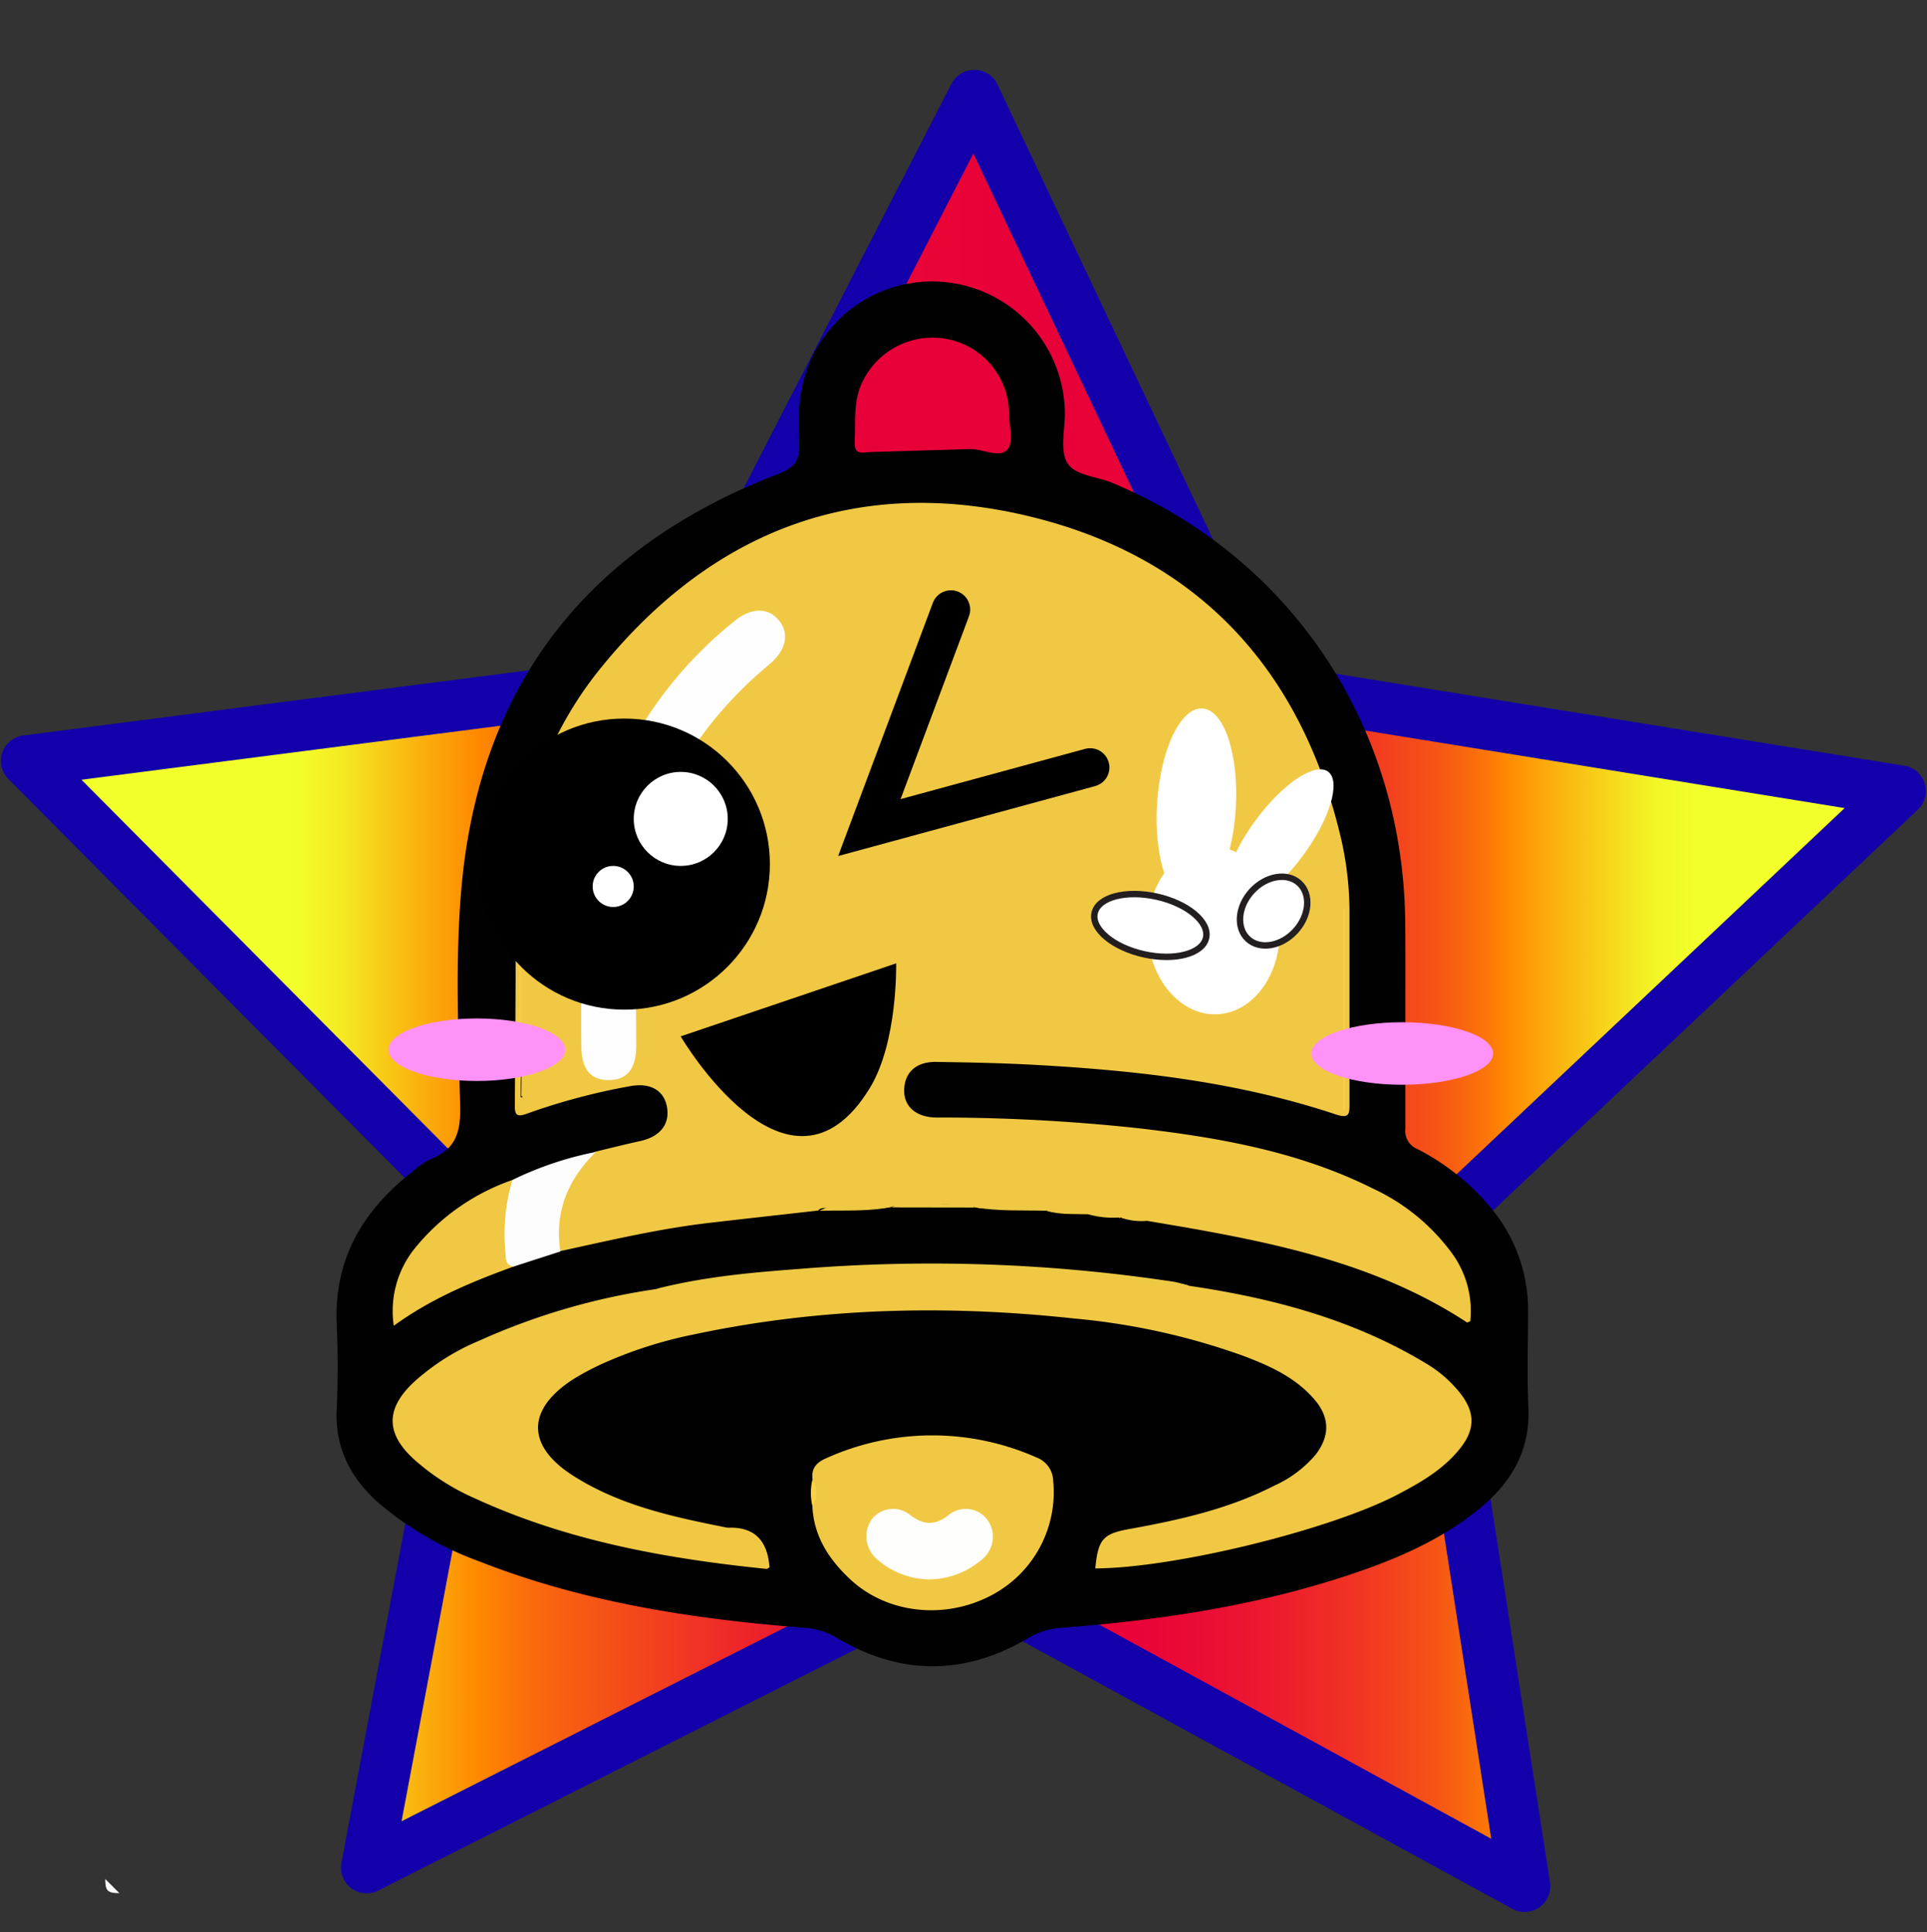 <svg id="Layer_1" data-name="Layer 1" xmlns="http://www.w3.org/2000/svg" xmlns:xlink="http://www.w3.org/1999/xlink" viewBox="0 0 300.08 300.98"><rect x="0" y="0" width="300.08" height="300.98" fill="#333333" stroke="none"/><defs><style>.cls-1{stroke:#1300aa;stroke-linejoin:round;stroke-width:8px;fill:url(#linear-gradient);}.cls-1,.cls-16{stroke-linecap:round;}.cls-2{fill:#fefefe;}.cls-3{fill:#000100;}.cls-4{fill:#f1c844;}.cls-5{fill:#e80039;}.cls-6{fill:#f0c844;}.cls-7{fill:#fefdfd;}.cls-8{fill:#eec944;}.cls-9{fill:#efc944;}.cls-10{fill:#f8d448;}.cls-11{fill:#f4ce46;}.cls-12{fill:#f7ce47;}.cls-13{fill:#fefefd;}.cls-14,.cls-17{fill:#fff;}.cls-15{fill:#ff92f7;}.cls-16{fill:none;stroke:#000;stroke-width:6px;}.cls-16,.cls-17{stroke-miterlimit:10;}.cls-17{stroke:#231f20;}</style><linearGradient id="linear-gradient" x1="4.14" y1="154.34" x2="295.9" y2="154.34" gradientUnits="userSpaceOnUse"><stop offset="0.14" stop-color="#f2ff2a"/><stop offset="0.15" stop-color="#f3f928"/><stop offset="0.17" stop-color="#f5e822"/><stop offset="0.19" stop-color="#f8cb17"/><stop offset="0.22" stop-color="#fca409"/><stop offset="0.24" stop-color="#ff8a00"/><stop offset="0.27" stop-color="#fa6a0d"/><stop offset="0.33" stop-color="#f3441d"/><stop offset="0.38" stop-color="#ee2629"/><stop offset="0.43" stop-color="#eb1132"/><stop offset="0.48" stop-color="#e90437"/><stop offset="0.53" stop-color="#e80039"/><stop offset="0.59" stop-color="#e90338"/><stop offset="0.63" stop-color="#ea0d34"/><stop offset="0.67" stop-color="#ed1d2d"/><stop offset="0.71" stop-color="#f13423"/><stop offset="0.75" stop-color="#f65217"/><stop offset="0.78" stop-color="#fc7608"/><stop offset="0.79" stop-color="#ff8a00"/><stop offset="0.82" stop-color="#fab710"/><stop offset="0.85" stop-color="#f6de1e"/><stop offset="0.87" stop-color="#f3f627"/><stop offset="0.89" stop-color="#f2ff2a"/></linearGradient></defs><title>KARAOKE SMACKDOWN3</title><polygon class="cls-1" points="237.42 293.8 148.02 244.95 57.1 290.9 75.94 190.79 4.14 118.52 105.17 105.49 151.72 14.88 195.33 106.94 295.9 123.21 221.81 193.13 237.42 293.8"/><path class="cls-2" d="M18.59,294.87c-1.84,0-2.2-.36-2.2-2.2"/><path class="cls-3" d="M218.85,157.56c0,6.09,0,12.17,0,18.26a3,3,0,0,0,1.81,3.12,36.36,36.36,0,0,1,12.3,10.19,24.8,24.8,0,0,1,5,15c0,5-.18,10,.05,15,.31,6.58-2.48,11.56-7.35,15.62-5.72,4.78-12.41,7.76-19.38,10.15-14.91,5.11-30.35,7.45-46,8.64a11.64,11.64,0,0,0-5.23,1.65c-9.87,5.81-19.85,5.78-29.71-.07a11,11,0,0,0-5-1.57c-17.35-1.37-34.47-3.95-50.79-10.39A50.48,50.48,0,0,1,58.85,234c-4.26-3.85-6.69-8.47-6.42-14.42.2-4.46.19-9,0-13.42-.4-10,4-17.53,11.64-23.53a13.11,13.11,0,0,1,3.07-2.13c3.82-1.5,4.61-4.19,4.52-8.13-.27-11.18-.78-22.43.15-33.54,2.67-31.92,19.57-53.52,49.35-65,2.75-1.07,3.46-2.26,3.3-4.91-.33-5.33.1-10.53,3.07-15.25a20.69,20.69,0,0,1,38.3,10.68c0,2.67-.81,5.93.43,7.84s4.52,2,6.9,3c28,11.63,45.52,38.07,45.67,68.88C218.87,148.61,218.85,153.09,218.85,157.56Z"/><path class="cls-4" d="M80.77,136.38a57.68,57.68,0,0,1,13-32.6C111,82.67,133.35,74.06,159.9,80.33s42.83,23.88,49,50.56a51.68,51.68,0,0,1,1.25,11.44c0,9.84,0,19.68,0,29.52,0,1.63,0,2.43-2.13,1.73-15-5-30.48-6.79-46.14-7.68-5.35-.31-10.71-.42-16.07-.5-2.83-.05-4.57,1.33-4.93,3.56-.51,3,1.44,5.07,4.94,5.1a289.53,289.53,0,0,1,31.57,1.68c12.55,1.46,24.94,3.65,36.4,9.38a31.8,31.8,0,0,1,12,9.66,15.28,15.28,0,0,1,3.17,11c-.23.09-.45.25-.53.19-12.39-8.13-26.4-11.62-40.71-14.24-3.07-.57-6.15-1.07-9.23-1.6-1.23-.88-2.63-.43-4-.49l-.17.09-.15-.13c-1.56-.93-3.29-.27-4.91-.53l0,0c-2.08-1.19-4.35-.21-6.5-.56l.06.05a23.76,23.76,0,0,0-7.43-.44,10.46,10.46,0,0,1-3.9-.14l.06,0a44.55,44.55,0,0,0-12.84,0l0,0c-3.09.62-6.22-.38-9.31.21-.67.13-1.44-.3-2,.36-5.73.65-11.47,1.28-17.2,1.95-7.78.92-15.4,2.73-23,4.38-1.29-1.57-.92-3.47-.68-5.16.59-4.26,2.08-8.12,6.2-10.34,2.33-.56,4.66-1.15,7-1.66,3-.66,4.59-2.56,4.16-5.21s-2.57-3.91-5.72-3.34A99.83,99.83,0,0,0,82,173.48c-1.51.55-1.85.17-1.83-1.32.09-11.26.13-22.53.2-33.79a3.23,3.23,0,0,1,.42-2.06,1.22,1.22,0,0,1,.34,1c0,11.16,0,22.31-.05,33.46,0,.36.54,0,.19,0-.06,0-.1,0-.1-.14.21-12.64-.67-25.3.59-37.66C80.81,133.64,82.81,135.72,80.77,136.38Z"/><path class="cls-4" d="M185.16,200.27c13,1.91,25.55,5.23,36.92,12.1a19.24,19.24,0,0,1,5.41,4.76c2.2,2.88,2.22,5.45,0,8.32-2.59,3.34-6.17,5.41-9.82,7.32-10.6,5.56-34.86,11.48-47.11,11.52.45-4.55,1.17-5.4,5.38-6.15,7.76-1.4,15.43-3.12,22.52-6.75a18.27,18.27,0,0,0,6.39-4.79c2.32-3,2.23-5.91-.27-8.75-3-3.41-7-5.18-11.14-6.73a105.83,105.83,0,0,0-26.13-5.75c-19.85-2.16-39.63-1.7-59.23,2.47a67,67,0,0,0-13.79,4.35,40.61,40.61,0,0,0-5,2.62c-7.28,4.67-7.36,10.35-.1,15s15.46,6.42,23.72,8.07a3.33,3.33,0,0,0,.54.07c4.16-.14,6.08,2.12,6.38,6.17-.1.05-.32.27-.52.24-15.63-1.59-31-4.37-45.4-11a35.64,35.64,0,0,1-9.45-6.07c-4.38-4-4.42-7.81-.13-11.91a35.36,35.36,0,0,1,10.37-6.59,102.83,102.83,0,0,1,27.42-8c18.17-3.2,36.5-4,54.88-3.37a177.39,177.39,0,0,1,24.42,2.46C182.69,200.11,184,199.79,185.16,200.27Z"/><path class="cls-4" d="M126.53,230.4c-.23-1.7.64-2.63,2.13-3.27a40.06,40.06,0,0,1,32.78-.11,4,4,0,0,1,2.57,3.66,18.14,18.14,0,0,1-9.84,17.91c-7.23,3.72-16.11,2.69-21.76-2.59-3.29-3.07-5.66-6.65-5.9-11.33A8.24,8.24,0,0,0,126.53,230.4Z"/><path class="cls-5" d="M135.16,70.42c-1.48.24-2.14,0-2.06-1.66.16-3.19-.28-6.41,1.28-9.44a12.1,12.1,0,0,1,13.42-6.45,11.89,11.89,0,0,1,9.33,11.57c0,2,.84,4.5-.36,5.68s-3.66-.13-5.58-.18"/><path class="cls-6" d="M80,197.27c-6.44,2.34-12.76,4.93-18.68,9.23a15.57,15.57,0,0,1,3.31-12.11,33.77,33.77,0,0,1,15.16-10.6c.8,1,.29,2,.11,3A24.92,24.92,0,0,0,80,197.27Z"/><path class="cls-7" d="M80,197.27c-1.37-.19-1.2-1.29-1.3-2.23a29.72,29.72,0,0,1,1.09-11.25,52.55,52.55,0,0,1,13-4.37c-4.34,4.27-6.48,9.33-5.52,15.5Z"/><path class="cls-8" d="M185.16,200.27c-4.3.34-8.45-.9-12.68-1.27-2.36-.21-4.77-.49-7.12-.71a232.19,232.19,0,0,0-32.3-.53,179.42,179.42,0,0,0-27.7,3,17.17,17.17,0,0,1-3.21,0c7.3-1.87,14.77-2.56,22.23-3.11a252.59,252.59,0,0,1,58.47,2A23.58,23.58,0,0,1,185.16,200.27Z"/><path class="cls-9" d="M127.57,188.59a12,12,0,0,1,6.33-1c1.65.13,3.33.23,5,.39C135.14,188.74,131.35,188.48,127.57,188.59Z"/><path class="cls-9" d="M151.62,188c3.15,0,6.28-.8,9.45-.09.66.15,1.45-.13,1.88.67C159.17,188.47,155.37,188.71,151.62,188Z"/><path class="cls-9" d="M138.84,188.06c3-1.41,6.24-.34,9.36-.58,1.13-.08,2.5-.6,3.48.6Z"/><path class="cls-9" d="M162.89,188.57c2.22-.39,4.48-1.34,6.5.56C167.22,189.05,165,189.23,162.89,188.57Z"/><path class="cls-9" d="M169.35,189.1c1.72-.65,3.4-.86,4.91.53A14,14,0,0,1,169.35,189.1Z"/><path class="cls-9" d="M174.58,189.67c1.45-.81,2.8-.91,4,.49A9.72,9.72,0,0,1,174.58,189.67Z"/><path class="cls-10" d="M126.53,230.4a4.28,4.28,0,0,1,0,4.27A8.94,8.94,0,0,1,126.53,230.4Z"/><path class="cls-2" d="M90.51,151.42a66.83,66.83,0,0,1,4.24-27.88,63.59,63.59,0,0,1,19.75-26.9c2.63-2.1,5.25-2,6.87.08s.95,4.67-1.53,6.73c-13.32,11.09-20.42,25.24-20.77,42.64-.11,5.63,0,11.26,0,16.89,0,3.5-1.48,5.26-4.31,5.25s-4.22-1.76-4.23-5.3C90.5,159.62,90.51,156.31,90.51,151.42Z"/><path class="cls-11" d="M80.77,136.38c1.11-1.77.54-3.95,1.53-5.78-1.94,14-.41,28-1.52,42V136.38Z"/><path class="cls-12" d="M209.21,172.76V141.44h.26v31.42Z"/><path class="cls-13" d="M144.54,246a12.49,12.49,0,0,1-8.09-3.26,4.66,4.66,0,0,1-.72-6.07,4.2,4.2,0,0,1,6-.7c2.12,1.6,3.87,1.68,6,0a4.21,4.21,0,0,1,6,.7,4.53,4.53,0,0,1-.63,6.07A12.79,12.79,0,0,1,144.54,246Z"/><circle cx="97.22" cy="134.59" r="22.67"/><circle class="cls-14" cx="106.01" cy="127.55" r="7.32"/><circle class="cls-14" cx="95.49" cy="138.07" r="3.2"/><ellipse class="cls-15" cx="218.36" cy="164.09" rx="14.16" ry="4.87"/><ellipse class="cls-15" cx="74.26" cy="163.5" rx="13.76" ry="4.87"/><path d="M106,161.42s16.79,28.68,29.42,8.1c4.42-7.2,4.13-19.47,4.13-19.47Z"/><polyline class="cls-16" points="148.08 94.94 135.38 128.9 169.76 119.54"/><ellipse class="cls-14" cx="186.32" cy="125.57" rx="15.25" ry="6.14" transform="translate(49.66 303.92) rotate(-86.52)"/><ellipse class="cls-14" cx="199.21" cy="130.51" rx="12.83" ry="4.6" transform="translate(-23.95 213.69) rotate(-53.67)"/><ellipse class="cls-14" cx="188.98" cy="144.93" rx="10.29" ry="13.07" transform="translate(-5.95 8.1) rotate(-2.42)"/><ellipse class="cls-17" cx="179.14" cy="144.14" rx="4.6" ry="8.89" transform="translate(-0.56 287.59) rotate(-77.42)"/><ellipse class="cls-17" cx="198.33" cy="141.92" rx="5.91" ry="4.6" transform="translate(-40.36 191.92) rotate(-47.42)"/></svg>
